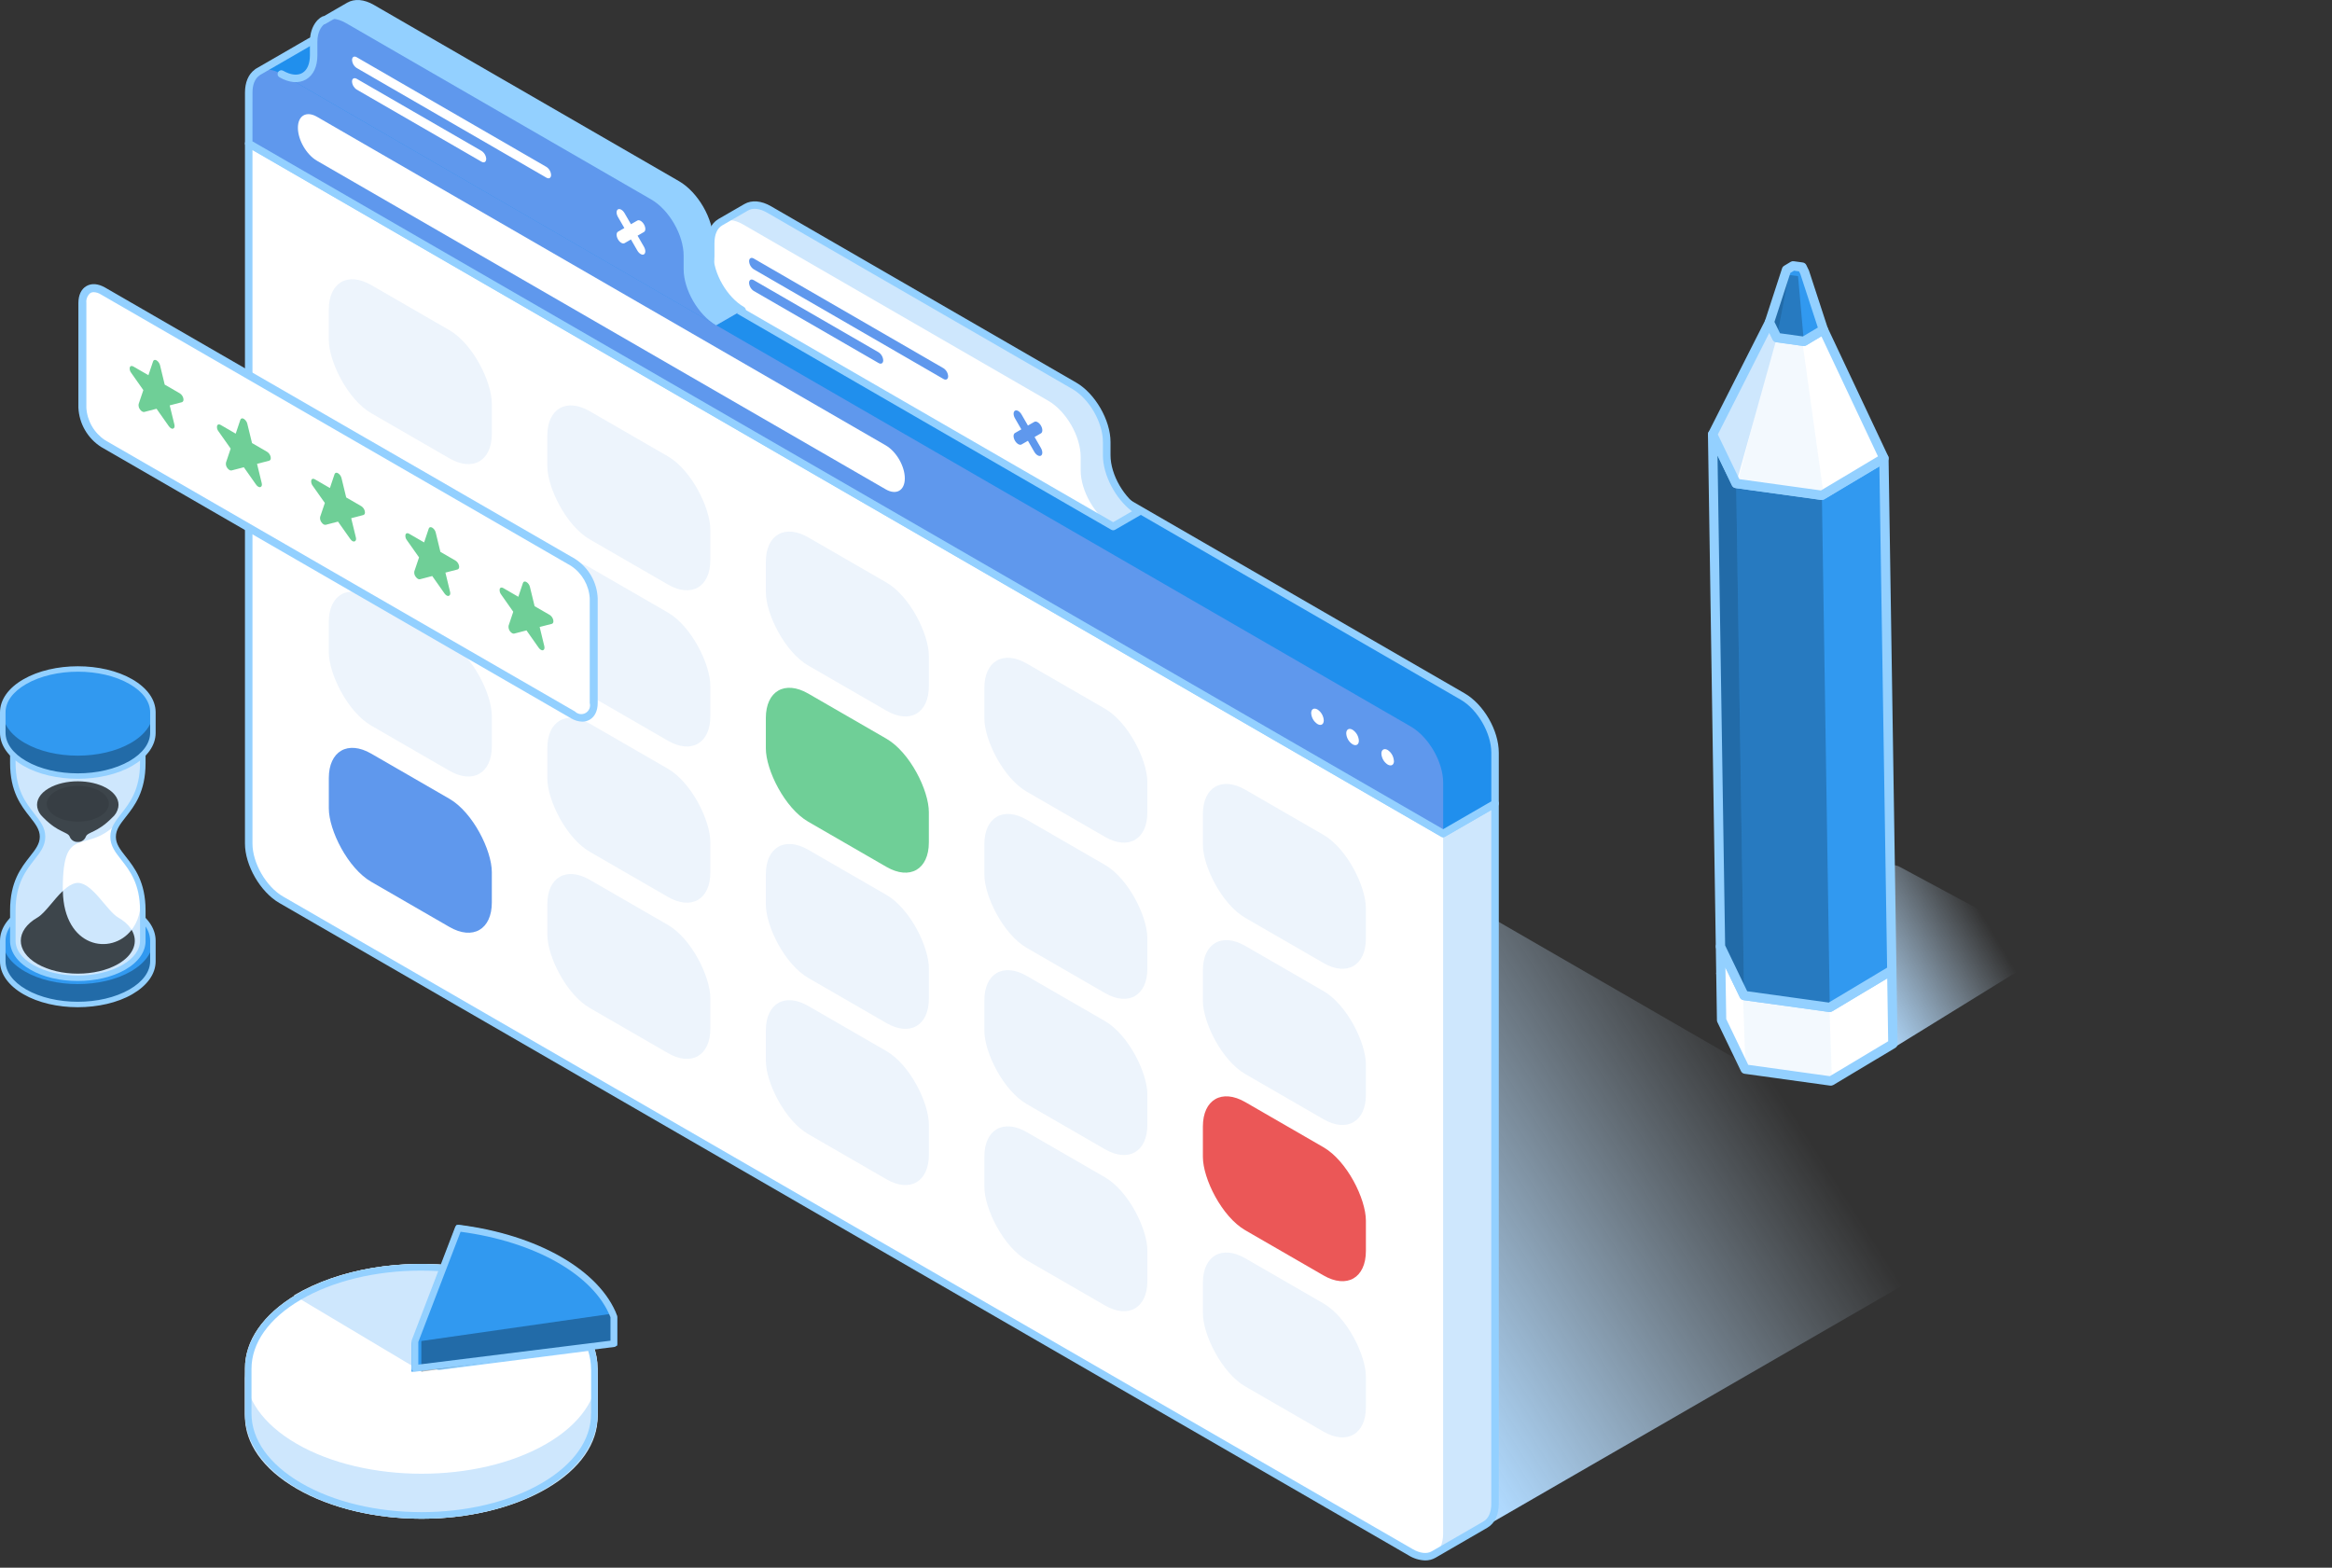 <svg width="238" height="160" viewBox="0 0 238 160" fill="none" xmlns="http://www.w3.org/2000/svg">
<rect x="0" y="0" width="238" height="160" fill="#333333" stroke="none"/>
<path d="M58.074 105.963L64.244 109.526L66.454 108.252C66.779 108.086 67.14 107.999 67.505 107.999C67.871 107.999 68.232 108.086 68.558 108.252L69.522 108.809C70.102 109.145 70.102 109.688 69.522 110.024L67.313 111.298L136.101 151.013L138.311 149.739C138.637 149.574 138.997 149.487 139.363 149.487C139.729 149.487 140.089 149.574 140.415 149.739L141.38 150.296C141.962 150.632 141.964 151.175 141.38 151.511L139.17 152.786L145.342 156.35C146.796 157.19 149.153 157.19 150.604 156.35L203.066 126.061C204.517 125.222 204.517 123.852 203.066 123.024L115.795 72.63C114.339 71.79 111.982 71.79 110.533 72.63L58.069 102.926C56.618 103.764 56.621 105.124 58.074 105.963Z" fill="url(#paint0_linear)"/>
<path d="M25.384 14.642V86.096C25.384 88.208 26.867 90.776 28.698 91.835L143.97 158.431C144.886 158.958 145.715 159.005 146.313 158.662L151.601 155.609C152.209 155.265 152.584 154.523 152.582 153.457V82.014L147.277 85.076L25.384 14.642Z" fill="white"/>
<path d="M147.284 85.067V156.51C147.284 157.56 146.918 158.296 146.326 158.645L151.603 155.599C152.211 155.255 152.585 154.513 152.584 153.447V82.004L147.284 85.067Z" fill="#CEE7FD"/>
<path d="M145.45 159.258C144.858 159.238 144.282 159.064 143.778 158.753L28.505 92.157C26.573 91.043 25.001 88.321 25 86.089V14.642C25 14.574 25.018 14.508 25.052 14.45C25.085 14.392 25.134 14.344 25.192 14.31C25.25 14.277 25.317 14.259 25.384 14.259C25.451 14.259 25.517 14.277 25.575 14.31L147.282 84.617L152.391 81.665C152.449 81.632 152.515 81.614 152.582 81.614C152.649 81.614 152.715 81.632 152.773 81.665C152.831 81.699 152.88 81.747 152.913 81.805C152.947 81.863 152.965 81.929 152.965 81.997V153.44C152.965 154.587 152.563 155.461 151.829 155.899L151.793 155.922L146.504 158.985C146.183 159.168 145.819 159.262 145.45 159.258ZM25.767 15.307V86.096C25.767 88.085 27.168 90.508 28.889 91.499L144.162 158.097C144.925 158.536 145.622 158.618 146.122 158.328L151.373 155.296L151.412 155.27C151.921 154.983 152.199 154.339 152.199 153.455V82.675L147.467 85.401C147.409 85.435 147.344 85.453 147.277 85.453C147.21 85.453 147.144 85.435 147.086 85.401L25.767 15.307Z" fill="#93D0FF"/>
<path d="M26.388 7.3L26.326 7.335L26.267 7.37V7.38C25.72 7.744 25.378 8.45 25.378 9.453V14.642L147.278 85.064L152.583 82.002V76.816C152.583 74.703 151.101 72.136 149.27 71.076L33.996 4.484C33.064 3.946 32.225 3.911 31.625 4.274L26.388 7.3Z" fill="#5F98ED"/>
<path d="M152.582 76.816C152.582 74.703 151.099 72.136 149.268 71.076L33.996 4.484C33.065 3.946 32.226 3.911 31.625 4.274L26.407 7.287C27.002 6.972 27.806 7.031 28.701 7.544L143.973 74.144C145.805 75.197 147.285 77.767 147.288 79.876V85.066L152.594 82.004L152.582 76.816Z" fill="#208FED"/>
<path d="M147.284 85.45C147.217 85.45 147.151 85.433 147.093 85.399L25.194 14.976C25.135 14.943 25.087 14.894 25.053 14.836C25.019 14.778 25.001 14.712 25.002 14.645V9.453C25.002 8.409 25.35 7.588 25.982 7.117C26.008 7.086 26.039 7.06 26.074 7.04L26.196 6.968L31.434 3.942C32.183 3.487 33.155 3.56 34.189 4.153L149.46 70.751C151.424 71.881 152.962 74.546 152.965 76.816V82.005C152.965 82.073 152.947 82.139 152.914 82.197C152.88 82.255 152.831 82.303 152.773 82.337L147.467 85.399C147.412 85.431 147.348 85.449 147.284 85.45ZM25.767 14.426L147.284 84.628L152.201 81.787V76.816C152.201 74.827 150.797 72.403 149.079 71.413L33.806 4.816C33.034 4.37 32.33 4.294 31.826 4.601L26.579 7.631L26.541 7.653C26.525 7.67 26.506 7.686 26.486 7.699C26.022 8.007 25.769 8.63 25.769 9.453L25.767 14.426Z" fill="#93D0FF"/>
<path d="M92.344 48.824C92.344 50.063 91.475 50.564 90.4 49.944L32.347 16.405C31.273 15.784 30.403 14.277 30.403 13.039C30.403 11.798 31.273 11.297 32.349 11.918L90.401 45.457C91.477 46.079 92.346 47.584 92.344 48.824ZM134.459 72.411C134.103 72.204 133.815 72.372 133.816 72.779C133.828 73.003 133.892 73.221 134.004 73.415C134.116 73.609 134.272 73.774 134.46 73.896C134.814 74.104 135.104 73.934 135.102 73.524C135.09 73.301 135.025 73.084 134.913 72.89C134.802 72.697 134.646 72.532 134.459 72.411ZM138.684 75.593C138.684 76.002 138.398 76.167 138.04 75.963C137.852 75.842 137.695 75.678 137.583 75.484C137.471 75.29 137.406 75.072 137.395 74.848C137.395 74.438 137.682 74.274 138.039 74.48C138.226 74.602 138.382 74.766 138.494 74.959C138.607 75.153 138.672 75.37 138.684 75.593ZM142.269 77.662C142.269 78.071 141.982 78.236 141.625 78.032C141.438 77.91 141.281 77.746 141.169 77.552C141.058 77.357 140.993 77.14 140.981 76.916C140.981 76.507 141.268 76.342 141.625 76.544C141.81 76.669 141.964 76.834 142.073 77.028C142.183 77.222 142.246 77.439 142.258 77.662H142.269Z" fill="white"/>
<path d="M73.406 22.416C72.8 22.756 72.426 23.499 72.426 24.561V25.925C72.424 26.145 72.404 26.365 72.364 26.582C72.156 26.506 71.954 26.413 71.762 26.304L72.357 26.648C72.051 28.216 70.713 28.759 69.112 27.835L72.424 29.749L110.185 51.558L113.498 53.471L116.15 51.947C114.322 50.89 112.838 48.32 112.838 46.208V44.842C112.838 42.731 111.357 40.163 109.526 39.102L78.389 21.123C77.473 20.593 76.644 20.549 76.045 20.892L73.406 22.416Z" fill="white"/>
<path d="M112.945 46.466V45.1C112.945 42.989 111.464 40.421 109.633 39.361L78.496 21.381C77.58 20.852 76.751 20.807 76.152 21.15L73.513 22.674C74.111 22.334 74.934 22.387 75.845 22.911L106.981 40.899C108.811 41.956 110.294 44.525 110.292 46.638V48.003C110.292 50.113 111.778 52.683 113.606 53.742L116.257 52.205C114.429 51.149 112.945 48.58 112.945 46.466Z" fill="#CEE7FD"/>
<path d="M113.607 54.12C113.54 54.12 113.474 54.102 113.417 54.068L110.101 52.157L69.035 28.43C68.951 28.378 68.891 28.294 68.868 28.198C68.844 28.102 68.858 28 68.908 27.915C68.957 27.829 69.038 27.766 69.133 27.738C69.228 27.711 69.33 27.721 69.418 27.767C70.124 28.175 70.783 28.276 71.282 28.055C71.638 27.891 71.896 27.565 72.038 27.102L71.691 26.902C71.604 26.851 71.541 26.768 71.515 26.67C71.489 26.573 71.503 26.469 71.553 26.381C71.603 26.294 71.686 26.23 71.783 26.203C71.88 26.176 71.984 26.189 72.072 26.238L72.162 26.288C72.162 26.255 72.162 26.224 72.162 26.192V24.828C72.162 23.68 72.567 22.805 73.3 22.371L73.334 22.348L75.972 20.824C76.721 20.394 77.693 20.473 78.697 21.055L109.833 39.044C111.766 40.159 113.338 42.88 113.338 45.11V46.466C113.338 48.452 114.739 50.875 116.459 51.871C116.517 51.905 116.566 51.953 116.599 52.011C116.633 52.069 116.65 52.136 116.65 52.203C116.65 52.27 116.633 52.336 116.599 52.394C116.566 52.452 116.517 52.5 116.459 52.534L113.799 54.071C113.741 54.103 113.674 54.12 113.607 54.12ZM71.293 28.852L113.607 53.294L115.533 52.182C113.854 50.916 112.562 48.491 112.562 46.471V45.105C112.562 43.117 111.162 40.694 109.442 39.701L78.304 21.713C77.543 21.272 76.847 21.19 76.344 21.482L73.74 22.985C73.728 22.994 73.715 23.003 73.701 23.01C73.195 23.297 72.917 23.938 72.917 24.822V26.186C72.915 26.427 72.892 26.667 72.848 26.904C72.85 26.927 72.85 26.951 72.848 26.974C72.683 27.816 72.237 28.442 71.593 28.736C71.496 28.782 71.396 28.821 71.293 28.852Z" fill="#93D0FF"/>
<path d="M96.766 38.402C96.766 38.705 96.551 38.833 96.287 38.678L76.929 27.486C76.791 27.396 76.675 27.274 76.593 27.131C76.51 26.987 76.462 26.826 76.453 26.661C76.453 26.358 76.664 26.231 76.929 26.387L96.287 37.579C96.426 37.668 96.542 37.79 96.625 37.933C96.709 38.076 96.757 38.237 96.766 38.402ZM90.14 36.777C90.131 36.611 90.083 36.45 90 36.307C89.917 36.163 89.801 36.042 89.662 35.952L76.926 28.592C76.662 28.44 76.449 28.564 76.449 28.868C76.457 29.033 76.505 29.194 76.588 29.338C76.671 29.481 76.786 29.603 76.925 29.693L89.662 37.049C89.926 37.204 90.138 37.081 90.14 36.777ZM105.588 44.601L106.239 44.225C106.426 44.116 106.425 43.766 106.239 43.446C106.052 43.126 105.747 42.948 105.562 43.056L104.908 43.43L104.258 42.301C104.07 41.979 103.768 41.806 103.586 41.915C103.404 42.024 103.398 42.37 103.586 42.691L104.235 43.819L103.583 44.195C103.398 44.302 103.396 44.65 103.583 44.974C103.769 45.298 104.072 45.469 104.258 45.361L104.909 44.987L105.56 46.116C105.748 46.439 106.049 46.611 106.236 46.505C106.422 46.399 106.422 46.05 106.236 45.726L105.588 44.601Z" fill="#5F98ED"/>
<path d="M72.426 25.924V24.559C72.426 22.447 70.943 19.88 69.113 18.82L37.971 0.833C37.055 0.303 36.226 0.259 35.627 0.602L32.993 2.123C33.591 1.786 32.009 2.164 32.011 4.275V5.638C32.011 7.749 30.526 8.602 28.698 7.546L32.011 9.46L69.77 31.286L73.084 33.198L75.734 31.667C73.906 30.604 72.426 28.034 72.426 25.924Z" fill="#5F98ED"/>
<path d="M72.426 25.924V24.559C72.426 22.447 70.943 19.88 69.113 18.82L37.971 0.833C37.055 0.303 36.226 0.259 35.627 0.602L32.993 2.123C33.591 1.786 34.414 1.836 35.323 2.364L66.459 20.354C68.289 21.41 69.771 23.979 69.771 26.093V27.459C69.771 29.568 71.255 32.139 73.085 33.198L75.735 31.667C73.905 30.604 72.426 28.034 72.426 25.924Z" fill="#93D0FF"/>
<path d="M75.734 32.043C75.667 32.043 75.601 32.025 75.543 31.991C73.61 30.875 72.037 28.153 72.038 25.924V24.559C72.038 22.575 70.639 20.148 68.918 19.154L37.781 1.164C37.018 0.724 36.321 0.642 35.817 0.933L33.199 2.446L33.179 2.457C33.14 2.479 33.097 2.494 33.053 2.502C32.812 2.714 32.39 3.233 32.392 4.275V5.638C32.392 6.8 31.98 7.678 31.232 8.11C30.483 8.542 29.511 8.46 28.507 7.878C28.424 7.825 28.363 7.742 28.34 7.646C28.316 7.549 28.331 7.448 28.38 7.362C28.43 7.276 28.51 7.213 28.605 7.186C28.701 7.158 28.803 7.169 28.89 7.215C29.653 7.655 30.348 7.739 30.852 7.447C31.355 7.156 31.629 6.516 31.63 5.638V4.275C31.63 2.473 32.683 1.701 33.047 1.638H33.076L35.439 0.273C36.189 -0.157 37.16 -0.078 38.163 0.504L69.3 18.491C71.231 19.609 72.803 22.331 72.803 24.559V25.924C72.803 27.91 74.202 30.334 75.924 31.329C75.999 31.37 76.057 31.435 76.09 31.514C76.123 31.592 76.129 31.679 76.107 31.762C76.085 31.844 76.037 31.916 75.969 31.968C75.902 32.019 75.819 32.047 75.734 32.046V32.043Z" fill="#93D0FF"/>
<path d="M56.242 17.857C56.242 18.161 56.029 18.288 55.766 18.133L36.408 6.941C36.269 6.851 36.153 6.73 36.07 6.587C35.987 6.444 35.939 6.283 35.931 6.117C35.931 5.813 36.143 5.687 36.408 5.842L55.766 17.034C55.905 17.124 56.02 17.246 56.103 17.39C56.186 17.533 56.234 17.694 56.242 17.86V17.857ZM49.626 16.23C49.616 16.064 49.568 15.903 49.485 15.76C49.401 15.617 49.286 15.494 49.147 15.403L36.404 8.041C36.14 7.898 35.926 8.013 35.926 8.317C35.935 8.482 35.983 8.643 36.066 8.787C36.15 8.93 36.265 9.052 36.404 9.142L49.14 16.503C49.405 16.656 49.618 16.531 49.619 16.227L49.626 16.23ZM65.07 24.054L65.722 23.677C65.908 23.57 65.907 23.22 65.722 22.899C65.537 22.578 65.232 22.401 65.045 22.51L64.394 22.883L63.743 21.756C63.558 21.434 63.254 21.261 63.069 21.367C62.884 21.473 62.881 21.823 63.069 22.144L63.72 23.273L63.069 23.649C62.884 23.756 62.883 24.103 63.069 24.427C63.256 24.751 63.558 24.924 63.743 24.816L64.394 24.44L65.044 25.569C65.232 25.892 65.534 26.067 65.719 25.959C65.904 25.852 65.908 25.502 65.719 25.18L65.07 24.054Z" fill="white"/>
<rect width="19.212" height="13.08" rx="5" transform="matrix(0.866 0.5 3.18907e-05 1 33.557 26.592)" fill="#EDF4FC"/>
<rect width="19.212" height="13.08" rx="5" transform="matrix(0.866 0.5 3.18743e-05 1 33.557 42.534)" fill="#EDF4FC"/>
<rect width="19.212" height="13.08" rx="5" transform="matrix(0.866 0.5 3.18743e-05 1 33.558 58.476)" fill="#EDF4FC"/>
<rect width="19.212" height="13.08" rx="5" transform="matrix(0.866 0.5 3.18743e-05 1 33.558 74.418)" fill="#5F98ED"/>
<rect width="19.212" height="13.08" rx="5" transform="matrix(0.866 0.5 3.18743e-05 1 55.858 39.469)" fill="#EDF4FC"/>
<rect width="19.212" height="13.08" rx="5" transform="matrix(0.866 0.5 3.18743e-05 1 55.859 55.411)" fill="#EDF4FC"/>
<rect width="19.212" height="13.08" rx="5" transform="matrix(0.866 0.5 3.18743e-05 1 55.859 71.353)" fill="#EDF4FC"/>
<rect width="19.212" height="13.08" rx="5" transform="matrix(0.866 0.5 3.18743e-05 1 55.86 87.294)" fill="#EDF4FC"/>
<rect width="19.212" height="13.08" rx="5" transform="matrix(0.866 0.5 3.18743e-05 1 78.16 52.346)" fill="#EDF4FC"/>
<rect width="19.212" height="13.08" rx="5" transform="matrix(0.866 0.5 3.18743e-05 1 78.16 68.288)" fill="#6FCF97"/>
<rect width="19.212" height="13.08" rx="5" transform="matrix(0.866 0.5 3.18743e-05 1 78.161 84.229)" fill="#EDF4FC"/>
<rect width="19.212" height="13.08" rx="5" transform="matrix(0.866 0.5 3.18743e-05 1 78.161 100.171)" fill="#EDF4FC"/>
<rect width="19.212" height="13.08" rx="5" transform="matrix(0.866 0.5 3.18743e-05 1 100.461 65.223)" fill="#EDF4FC"/>
<rect width="19.212" height="13.08" rx="5" transform="matrix(0.866 0.5 3.18743e-05 1 100.462 81.164)" fill="#EDF4FC"/>
<rect width="19.212" height="13.08" rx="5" transform="matrix(0.866 0.5 3.18743e-05 1 100.462 97.106)" fill="#EDF4FC"/>
<rect width="19.212" height="13.08" rx="5" transform="matrix(0.866 0.5 3.18743e-05 1 100.463 113.048)" fill="#EDF4FC"/>
<rect width="19.212" height="13.08" rx="5" transform="matrix(0.866 0.5 3.18743e-05 1 122.763 78.099)" fill="#EDF4FC"/>
<rect width="19.212" height="13.08" rx="5" transform="matrix(0.866 0.5 3.18743e-05 1 122.763 94.041)" fill="#EDF4FC"/>
<rect width="19.212" height="13.08" rx="5" transform="matrix(0.866 0.5 3.18743e-05 1 122.764 109.983)" fill="#EB5757"/>
<rect width="19.212" height="13.08" rx="5" transform="matrix(0.866 0.5 3.18743e-05 1 122.765 125.925)" fill="#EDF4FC"/>
<path d="M61 139.647H60.992C60.989 138.872 60.851 138.103 60.583 137.377L44.826 139.413L46.844 133.944V129.247C41.053 128.499 34.765 129.447 30.266 132.11C26.75 134.191 24.995 136.918 25 139.647V144.348C25.007 147.073 26.767 149.796 30.282 151.874C37.318 156.037 48.719 156.043 55.747 151.883C59.263 149.803 60.999 147.076 60.992 144.348H61V139.647Z" fill="white"/>
<path d="M43.069 140L46.578 135.27L47 134.116V129.256C41.062 128.483 34.617 129.461 30 132.203L43.069 140Z" fill="#CEE7FD"/>
<path d="M60.992 140C61 142.666 59.265 145.333 55.747 147.367C48.719 151.43 37.318 151.424 30.282 147.357C26.766 145.323 25.006 142.662 25 140V144.593C25.007 147.255 26.767 149.915 30.282 151.946C37.318 156.014 48.719 156.02 55.747 151.955C59.263 149.922 60.999 147.258 60.992 144.593H61V140H60.992Z" fill="#CEE7FD"/>
<path d="M43.027 155C38.438 155 33.846 153.972 30.35 151.919C26.908 149.899 25.007 147.191 25 144.295V139.714C24.994 136.814 26.889 134.101 30.335 132.077C34.66 129.536 40.82 128.477 46.812 129.246C46.893 129.256 46.968 129.296 47.022 129.358C47.075 129.42 47.105 129.5 47.105 129.583V134.159C47.105 134.199 47.097 134.239 47.083 134.276L45.299 139.076L60.214 137.163C60.288 137.154 60.363 137.17 60.427 137.21C60.491 137.249 60.541 137.309 60.568 137.379C60.835 138.1 60.978 138.862 60.99 139.632C60.996 139.658 61 139.685 61 139.712V144.291C61 144.318 60.997 144.345 60.991 144.371C60.964 147.247 59.081 149.927 55.672 151.926C52.189 153.975 47.608 155 43.027 155ZM42.944 129.68C38.372 129.68 33.967 130.729 30.669 132.666C27.44 134.563 25.664 137.067 25.668 139.714V144.279C25.675 146.935 27.457 149.435 30.685 151.33C37.487 155.329 48.548 155.329 55.34 151.339C58.559 149.448 60.327 146.946 60.319 144.295C60.319 144.268 60.322 144.241 60.328 144.215V139.793C60.322 139.768 60.319 139.742 60.319 139.716C60.317 139.09 60.219 138.469 60.028 137.875L44.833 139.824C44.776 139.831 44.718 139.823 44.664 139.801C44.611 139.778 44.564 139.742 44.529 139.696C44.493 139.65 44.469 139.595 44.461 139.537C44.452 139.479 44.458 139.42 44.478 139.365L46.438 134.096V129.881C45.278 129.746 44.111 129.679 42.944 129.68Z" fill="#93D0FF"/>
<path d="M46.588 125L42 137.108V140L63 137.355V134.466C61.215 129.747 54.774 126.032 46.588 125Z" fill="#3199F0"/>
<g style="mix-blend-mode:overlay" opacity="0.3">
<path d="M43 136.865V140L63 137.132V134L43 136.865Z" fill="black"/>
</g>
<path d="M42.346 140C42.255 140 42.166 139.964 42.102 139.9C42.036 139.836 42 139.749 42 139.658V136.898C42 136.858 42.008 136.818 42.022 136.78L46.458 125.221C46.486 125.15 46.537 125.089 46.604 125.05C46.67 125.01 46.748 124.994 46.826 125.002C54.858 126.002 61.203 129.635 62.978 134.256C62.992 134.294 63 134.334 63 134.374V137.132C63 137.215 62.969 137.296 62.913 137.358C62.858 137.421 62.781 137.461 62.697 137.471L42.392 139.996C42.377 139.999 42.362 140 42.346 140ZM42.693 136.961V139.271L62.305 136.832V134.438C60.607 130.128 54.632 126.723 47.007 125.714L42.693 136.961Z" fill="#93D0FF"/>
<path d="M175.501 99.875L177.472 101.091L178.177 100.656C178.282 100.6 178.397 100.57 178.513 100.57C178.63 100.57 178.745 100.6 178.849 100.656L179.158 100.846C179.343 100.961 179.343 101.146 179.158 101.261L178.452 101.696L187.267 105.964L187.973 105.529C188.077 105.472 188.192 105.443 188.308 105.443C188.425 105.443 188.54 105.472 188.644 105.529L188.953 105.719C189.138 105.834 189.139 106.019 188.953 106.134L188.247 106.569L190.218 107.785C190.682 108.072 191.435 108.072 191.898 107.785L208.652 97.449C209.116 97.162 209.116 96.695 208.652 96.412L193.935 88.5C193.47 88.213 192.717 88.213 192.255 88.5L175.5 98.839C175.036 99.124 175.037 99.589 175.501 99.875Z" fill="url(#paint1_linear)"/>
<path d="M193.078 99.025L193.193 106.544L186.86 110.333L178.112 109.118L175.705 104.119L175.589 96.602L178 101.601L186.745 102.815L193.078 99.025Z" fill="white"/>
<g opacity="0.5">
<path opacity="0.5" d="M178.161 109.332L177.895 101.704L186.696 102.601L186.965 110.231L178.161 109.332Z" fill="#CEE7FD"/>
</g>
<path d="M175.172 96.369C175.132 96.442 175.112 96.524 175.113 96.608L175.228 104.127C175.229 104.196 175.245 104.264 175.275 104.326L177.683 109.324C177.717 109.395 177.768 109.457 177.832 109.503C177.895 109.549 177.969 109.579 178.047 109.59L186.788 110.801C186.895 110.815 187.004 110.793 187.098 110.738L193.43 106.947C193.502 106.905 193.561 106.844 193.601 106.771C193.642 106.698 193.663 106.616 193.661 106.532L193.547 99.015C193.545 98.932 193.521 98.851 193.478 98.78C193.435 98.708 193.375 98.65 193.302 98.609C193.23 98.569 193.148 98.548 193.064 98.549C192.981 98.55 192.9 98.573 192.828 98.615L186.637 102.322L178.312 101.167L176.011 96.396C175.973 96.317 175.914 96.251 175.841 96.204C175.767 96.156 175.683 96.13 175.596 96.128C175.508 96.125 175.422 96.147 175.347 96.189C175.271 96.232 175.208 96.295 175.166 96.371L175.172 96.369ZM176.177 104.008L176.094 98.749L177.568 101.805C177.602 101.876 177.653 101.937 177.716 101.983C177.779 102.03 177.853 102.06 177.93 102.071L186.671 103.283C186.779 103.297 186.889 103.275 186.982 103.218L192.606 99.852L192.704 106.272L186.75 109.835L178.421 108.678L176.177 104.008Z" fill="#93D0FF"/>
<path d="M181.925 92.813L190.667 94.022L193.078 99.025L186.745 102.815L178 101.601L175.589 96.602L181.925 92.813Z" fill="#EDEDEF"/>
<path d="M192.272 46.77L193.078 99.025L186.745 102.815L178 101.601L175.589 96.602L174.784 44.341L177.192 49.343L185.939 50.554L192.272 46.77Z" fill="#3199F0"/>
<g style="mix-blend-mode:overlay" opacity="0.2">
<path d="M177.192 49.343L178 101.601L186.745 102.815L185.939 50.554L177.192 49.343Z" fill="black"/>
</g>
<g style="mix-blend-mode:overlay" opacity="0.3">
<path d="M174.785 44.341L175.589 96.602L178 101.601L177.192 49.343L174.785 44.341Z" fill="black"/>
</g>
<path d="M174.37 44.105C174.33 44.177 174.309 44.26 174.311 44.343L175.112 96.609C175.114 96.678 175.13 96.745 175.16 96.807L177.572 101.808C177.606 101.878 177.657 101.939 177.72 101.986C177.783 102.032 177.857 102.062 177.934 102.073L186.675 103.285C186.783 103.3 186.893 103.277 186.986 103.221L193.318 99.432C193.39 99.389 193.448 99.328 193.489 99.255C193.53 99.182 193.551 99.1 193.55 99.017L192.745 46.76C192.744 46.676 192.72 46.595 192.678 46.523C192.635 46.452 192.574 46.393 192.501 46.353C192.428 46.312 192.346 46.291 192.263 46.293C192.18 46.294 192.098 46.317 192.026 46.359L185.831 50.065L177.504 48.912L175.205 44.14C175.167 44.062 175.108 43.996 175.035 43.948C174.962 43.901 174.877 43.875 174.79 43.872C174.703 43.87 174.617 43.891 174.541 43.934C174.465 43.977 174.403 44.04 174.36 44.116L174.37 44.105ZM176.064 96.49L175.286 46.498L176.756 49.552C176.79 49.622 176.842 49.683 176.905 49.73C176.969 49.776 177.042 49.806 177.12 49.817L185.863 51.026C185.97 51.04 186.078 51.017 186.171 50.962L191.807 47.602L192.595 98.76L186.641 102.322L178.315 101.167L176.064 96.49Z" fill="#93D0FF"/>
<path d="M182.576 31.691L185.333 32.073L186.093 33.65L184.097 34.84L181.342 34.458L180.586 32.884L182.576 31.691Z" fill="#EDEDEF"/>
<path d="M186.093 33.65L192.272 46.77L185.939 50.554L177.192 49.343L174.784 44.341L180.586 32.884L181.342 34.458L184.097 34.84L186.093 33.65Z" fill="white"/>
<g opacity="0.5">
<path opacity="0.5" d="M181.137 34.481L177.259 49.6L186.114 50.48L183.926 34.759L181.137 34.481Z" fill="#CEE7FD"/>
</g>
<path d="M180.586 32.884L174.784 44.341L177.192 49.343L181.342 34.458L180.586 32.884Z" fill="#CEE7FD"/>
<path d="M180.174 32.649L180.166 32.665L174.364 44.122C174.331 44.187 174.313 44.259 174.312 44.332C174.311 44.405 174.327 44.477 174.359 44.543L176.767 49.545C176.801 49.615 176.853 49.676 176.916 49.723C176.98 49.769 177.054 49.799 177.131 49.81L185.874 51.019C185.981 51.033 186.09 51.011 186.182 50.955L192.518 47.17C192.619 47.109 192.694 47.014 192.729 46.901C192.763 46.788 192.754 46.666 192.704 46.56L186.523 33.44C186.494 33.38 186.454 33.326 186.403 33.283C186.353 33.24 186.294 33.208 186.231 33.188C186.167 33.169 186.1 33.163 186.034 33.171C185.968 33.179 185.905 33.201 185.848 33.235L183.998 34.338L181.661 34.014L181.015 32.671C180.977 32.594 180.918 32.528 180.845 32.481C180.772 32.435 180.688 32.409 180.601 32.407C180.515 32.404 180.429 32.426 180.354 32.468C180.279 32.511 180.217 32.574 180.174 32.649ZM175.318 44.343L180.578 33.957L180.916 34.661C180.95 34.732 181.002 34.793 181.065 34.84C181.129 34.886 181.203 34.916 181.281 34.926L184.036 35.308C184.143 35.323 184.252 35.301 184.346 35.246L185.889 34.324L191.663 46.579L185.842 50.056L177.514 48.903L175.318 44.343Z" fill="#93D0FF"/>
<path d="M184.177 27.787L183.922 27.26L182.997 27.131L182.328 27.535L180.586 32.884L181.342 34.458L184.097 34.84L186.093 33.65L184.177 27.787Z" fill="#3199F0"/>
<g style="mix-blend-mode:overlay" opacity="0.2">
<path d="M182.585 28.058L183.507 28.187L184.097 34.84L181.342 34.458L182.585 28.058Z" fill="black"/>
</g>
<g style="mix-blend-mode:overlay" opacity="0.3">
<path d="M182.329 27.535L182.585 28.058L181.342 34.458L180.586 32.884L182.329 27.535Z" fill="black"/>
</g>
<path d="M181.912 27.302C181.897 27.33 181.884 27.358 181.875 27.388L180.133 32.737C180.096 32.853 180.105 32.979 180.157 33.09L180.912 34.665C180.947 34.735 180.998 34.797 181.061 34.843C181.125 34.889 181.199 34.919 181.277 34.93L184.032 35.312C184.139 35.326 184.248 35.304 184.342 35.249L186.336 34.059C186.429 34.004 186.5 33.918 186.538 33.817C186.576 33.716 186.578 33.605 186.544 33.502L184.629 27.64C184.623 27.619 184.614 27.599 184.604 27.58L184.35 27.053C184.316 26.982 184.265 26.921 184.202 26.875C184.138 26.828 184.065 26.799 183.987 26.788L183.062 26.661C182.954 26.646 182.845 26.668 182.752 26.724L182.083 27.127C182.011 27.169 181.952 27.23 181.912 27.302ZM181.098 32.851L182.725 27.85L183.098 27.626L183.604 27.695L183.738 27.958L185.526 33.431L184.002 34.338L181.665 34.014L181.098 32.851Z" fill="#93D0FF"/>
<path d="M15.605 96.011C15.605 94.88 14.868 93.745 13.363 92.881C10.373 91.162 5.522 91.162 2.526 92.881C1.024 93.745 0.275 94.887 0.282 96.024V98.074C0.282 99.213 1.019 100.352 2.524 101.216C5.512 102.935 10.366 102.935 13.358 101.216C14.854 100.355 15.602 99.223 15.605 98.091V96.011Z" fill="#3199F0"/>
<g style="mix-blend-mode:overlay" opacity="0.3">
<path d="M15.605 96.011C15.605 97.143 14.854 98.275 13.359 99.137C10.366 100.868 5.502 100.868 2.524 99.137C1.034 98.278 0.287 97.153 0.282 96.026V98.076C0.282 99.215 1.019 100.355 2.524 101.219C5.512 102.937 10.366 102.937 13.359 101.219C14.854 100.357 15.603 99.225 15.605 98.093V96.009V96.011Z" fill="black"/>
</g>
<path d="M7.935 102.797C5.924 102.797 3.914 102.353 2.384 101.469C0.854 100.585 -0.01 99.375 8.27946e-05 98.079V96.031C8.27946e-05 94.737 0.84 93.534 2.386 92.643C5.451 90.873 10.437 90.868 13.503 92.643C15.031 93.527 15.875 94.715 15.885 95.992C15.886 96.001 15.886 96.01 15.885 96.019V98.103C15.886 98.113 15.886 98.123 15.885 98.133C15.873 99.407 15.026 100.588 13.501 101.472C11.976 102.356 9.951 102.795 7.935 102.797ZM7.955 91.867C6.04 91.867 4.125 92.289 2.669 93.132C1.304 93.917 0.557 94.946 0.565 96.031V98.081C0.565 99.166 1.301 100.195 2.664 100.981C5.573 102.662 10.307 102.66 13.221 100.981C14.576 100.197 15.323 99.176 15.325 98.098V96.014C15.325 94.936 14.589 93.91 13.224 93.127C11.77 92.287 9.862 91.867 7.955 91.867Z" fill="#93D0FF"/>
<path d="M14.576 92.93C14.576 88.202 11.544 87.49 11.544 85.398C11.544 83.306 14.576 82.592 14.576 77.863V74.868C14.616 73.856 13.975 72.84 12.639 72.069C10.049 70.574 5.843 70.574 3.251 72.069C1.912 72.837 1.272 73.856 1.311 74.868V77.856C1.311 82.584 4.341 83.299 4.341 85.39C4.341 87.482 1.311 88.194 1.311 92.923V95.918C1.269 96.93 1.912 97.946 3.248 98.717C5.836 100.212 10.041 100.212 12.637 98.717C13.972 97.946 14.616 96.927 14.576 95.918V92.93Z" fill="white"/>
<path d="M12.178 83.775C13.064 82.547 14.576 81.204 14.576 77.863V74.868C14.616 73.856 13.975 72.84 12.639 72.069C10.921 71.087 8.532 70.772 6.347 71.087V71.07C6.231 71.087 6.118 71.111 6.005 71.133L5.821 71.165C4.921 71.326 4.053 71.633 3.253 72.076C1.915 72.845 1.274 73.864 1.313 74.875V77.863C1.313 82.592 4.343 83.306 4.343 85.398C4.343 87.49 1.313 88.202 1.313 92.93V95.925C1.272 96.937 1.915 97.954 3.251 98.724C3.536 98.885 3.833 99.026 4.139 99.144C4.264 99.193 4.391 99.24 4.522 99.284C4.692 99.343 4.864 99.395 5.04 99.441C5.468 99.563 5.904 99.656 6.344 99.719C8.527 100.031 10.928 99.706 12.634 98.719C13.97 97.948 14.613 96.93 14.574 95.921V92.93C14.546 92.108 14.434 91.29 14.24 90.49C15.602 97.629 6.408 98.874 6.408 90.735C6.41 83.733 8.814 87.502 12.178 83.775Z" fill="#CEE7FD"/>
<path d="M7.935 100.121C6.187 100.121 4.439 99.738 3.106 98.967C1.721 98.169 0.982 97.084 1.029 95.913V92.93C1.029 89.984 2.153 88.562 3.054 87.413C3.616 86.699 4.061 86.134 4.061 85.398C4.061 84.661 3.616 84.094 3.057 83.38C2.153 82.231 1.029 80.802 1.029 77.863V74.875C0.982 73.714 1.721 72.631 3.111 71.833C5.774 70.289 10.113 70.286 12.781 71.833C14.166 72.633 14.903 73.719 14.856 74.887V77.87C14.856 80.817 13.732 82.238 12.831 83.387C12.268 84.102 11.826 84.666 11.826 85.405C11.826 86.144 12.268 86.706 12.831 87.421C13.734 88.57 14.856 90.001 14.856 92.938V95.928C14.903 97.087 14.164 98.172 12.777 98.97C11.441 99.736 9.688 100.121 7.935 100.121ZM7.955 71.227C6.302 71.227 4.65 71.593 3.391 72.319C2.192 73.009 1.554 73.913 1.591 74.863V77.863C1.591 80.605 2.647 81.951 3.496 83.034C4.1 83.802 4.621 84.465 4.621 85.398C4.621 86.331 4.1 86.994 3.496 87.762C2.647 88.842 1.591 90.188 1.591 92.93V95.925C1.552 96.888 2.19 97.791 3.386 98.479C5.895 99.93 9.98 99.927 12.494 98.479C13.69 97.789 14.328 96.885 14.291 95.933V92.93C14.291 90.188 13.233 88.842 12.384 87.762C11.782 86.994 11.259 86.331 11.259 85.398C11.259 84.465 11.782 83.802 12.384 83.034C13.233 81.951 14.291 80.605 14.291 77.863V74.868C14.331 73.908 13.692 73.004 12.497 72.312C11.245 71.59 9.6 71.227 7.955 71.227Z" fill="#93D0FF"/>
<path d="M15.605 72.7C15.605 71.565 14.868 70.431 13.363 69.564C10.373 67.846 5.522 67.846 2.526 69.564C1.024 70.431 0.275 71.57 0.282 72.707V74.757C0.282 75.896 1.019 77.035 2.524 77.902C5.512 79.621 10.366 79.621 13.358 77.902C14.854 77.04 15.602 75.909 15.605 74.779V72.7Z" fill="#3199F0"/>
<g style="mix-blend-mode:overlay" opacity="0.3">
<path d="M15.605 72.7C15.605 73.829 14.854 74.961 13.359 75.823C10.366 77.556 5.502 77.556 2.524 75.823C1.034 74.966 0.287 73.839 0.282 72.712V74.762C0.282 75.901 1.019 77.04 2.524 77.907C5.512 79.626 10.366 79.626 13.359 77.907C14.854 77.045 15.603 75.913 15.605 74.784V72.7Z" fill="black"/>
</g>
<path d="M7.935 79.483C5.924 79.483 3.914 79.041 2.384 78.155C0.854 77.269 -0.01 76.061 8.27945e-05 74.765V72.717C8.27945e-05 71.426 0.84 70.22 2.386 69.331C5.451 67.559 10.437 67.554 13.503 69.331C15.03 70.215 15.875 71.403 15.885 72.683C15.886 72.692 15.886 72.701 15.885 72.71V74.794C15.886 74.803 15.886 74.812 15.885 74.821C15.873 76.095 15.026 77.276 13.501 78.16C11.976 79.044 9.951 79.483 7.935 79.483ZM7.955 68.553C6.04 68.553 4.125 68.975 2.669 69.817C1.304 70.603 0.557 71.632 0.565 72.717V74.767C0.565 75.855 1.301 76.883 2.664 77.667C5.573 79.351 10.307 79.348 13.221 77.667C14.576 76.883 15.323 75.862 15.325 74.787V72.7C15.325 71.622 14.589 70.596 13.223 69.812C11.77 68.973 9.862 68.553 7.955 68.553Z" fill="#93D0FF"/>
<path d="M12.06 93.64C10.925 92.984 9.435 90.109 7.947 90.109C6.46 90.109 4.972 92.982 3.828 93.64C1.554 94.948 1.552 97.077 3.828 98.388C6.104 99.699 9.784 99.701 12.057 98.388C14.331 97.075 14.333 94.946 12.06 93.64Z" fill="#CEE7FD"/>
<g style="mix-blend-mode:overlay" opacity="0.7">
<path d="M3.828 93.64C1.554 94.948 1.552 97.077 3.828 98.388C6.104 99.699 9.784 99.701 12.057 98.388C13.692 97.445 14.144 96.083 13.432 94.902C11.345 97.588 6.523 96.704 6.415 90.929C5.463 91.83 4.574 93.208 3.828 93.64Z" fill="black"/>
</g>
<path d="M10.896 80.446C9.266 79.505 6.619 79.505 4.986 80.446C4.056 80.984 3.673 81.71 3.806 82.41C3.884 82.778 4.074 83.114 4.351 83.37C4.39 83.407 4.427 83.448 4.464 83.485C5.986 85.022 6.919 84.882 7.115 85.393C7.177 85.558 7.291 85.7 7.439 85.796C7.586 85.893 7.761 85.94 7.938 85.931C8.114 85.94 8.289 85.893 8.437 85.796C8.584 85.7 8.698 85.558 8.76 85.393C8.954 84.882 9.894 85.022 11.424 83.473C11.754 83.202 11.982 82.826 12.07 82.407C12.207 81.71 11.826 80.984 10.896 80.446Z" fill="#CEE7FD"/>
<g style="mix-blend-mode:overlay" opacity="0.7">
<path d="M10.896 80.446C9.266 79.505 6.619 79.505 4.986 80.446C4.056 80.984 3.673 81.71 3.806 82.41C3.884 82.778 4.074 83.114 4.351 83.37C4.39 83.407 4.427 83.448 4.464 83.485C5.986 85.022 6.919 84.882 7.115 85.393C7.177 85.558 7.291 85.7 7.439 85.796C7.586 85.893 7.761 85.94 7.938 85.931C8.114 85.94 8.289 85.893 8.437 85.796C8.584 85.7 8.698 85.558 8.76 85.393C8.954 84.882 9.894 85.022 11.424 83.473C11.754 83.202 11.982 82.826 12.07 82.407C12.207 81.71 11.826 80.984 10.896 80.446Z" fill="black"/>
</g>
<g style="mix-blend-mode:overlay" opacity="0.1">
<path d="M10.179 80.74C8.952 80.026 6.941 80.026 5.703 80.74C4.466 81.455 4.464 82.611 5.703 83.323C6.943 84.035 8.944 84.038 10.182 83.323C11.419 82.609 11.414 81.452 10.179 80.74Z" fill="black"/>
</g>
<path d="M10.521 29.696L58.479 57.398C59.097 57.797 59.612 58.337 59.981 58.972C60.351 59.608 60.565 60.322 60.606 61.057V71.745C60.606 73.092 59.66 73.638 58.479 72.965L10.517 45.274C9.9 44.875 9.386 44.336 9.016 43.701C8.646 43.066 8.432 42.352 8.39 41.618V30.912C8.411 29.569 9.354 29.037 10.521 29.696Z" fill="white"/>
<path d="M59.426 73.652C59.691 73.654 59.951 73.586 60.181 73.454C60.709 73.149 61.004 72.536 61 71.734V61.046C60.964 60.241 60.734 59.456 60.332 58.759C59.929 58.061 59.364 57.47 58.685 57.036L10.723 29.345C10.014 28.945 9.354 28.891 8.826 29.193C8.298 29.494 8.004 30.107 8 30.912V41.608C8.039 42.413 8.269 43.196 8.673 43.894C9.076 44.591 9.64 45.182 10.319 45.617L58.277 73.308C58.624 73.521 59.02 73.639 59.426 73.652ZM9.556 29.817C9.82 29.828 10.075 29.909 10.297 30.051L58.277 57.752C58.83 58.118 59.29 58.608 59.622 59.181C59.953 59.755 60.147 60.398 60.188 61.06V71.749C60.241 71.94 60.229 72.144 60.154 72.327C60.078 72.511 59.944 72.665 59.772 72.764C59.6 72.863 59.4 72.903 59.204 72.876C59.007 72.85 58.824 72.758 58.685 72.617L10.723 44.926C10.171 44.56 9.712 44.071 9.381 43.498C9.05 42.925 8.856 42.283 8.815 41.622V30.912C8.794 30.721 8.821 30.529 8.894 30.351C8.967 30.174 9.084 30.018 9.234 29.898C9.333 29.845 9.444 29.817 9.556 29.817Z" fill="#93D0FF"/>
<path d="M51.137 60.663L52.382 62.436L51.907 63.854C51.884 64.002 51.906 64.154 51.969 64.29C52.032 64.426 52.133 64.54 52.261 64.619C52.293 64.641 52.328 64.657 52.366 64.665C52.404 64.673 52.443 64.673 52.481 64.665L53.732 64.339L54.98 66.112C55.111 66.296 55.289 66.399 55.416 66.364C55.544 66.328 55.604 66.165 55.555 65.963L55.076 63.988L56.327 63.669C56.459 63.63 56.512 63.471 56.462 63.265C56.412 63.059 56.285 62.879 56.108 62.762L54.562 61.868L54.083 59.901C54.035 59.694 53.908 59.515 53.729 59.401C53.569 59.309 53.424 59.341 53.374 59.49L52.899 60.908L51.354 60.014C51.191 59.922 51.049 59.958 50.999 60.106C50.982 60.204 50.986 60.303 51.009 60.399C51.033 60.495 51.077 60.585 51.137 60.663ZM41.385 54.562C41.434 54.409 41.576 54.374 41.739 54.466L43.285 55.359L43.76 53.941C43.809 53.796 43.951 53.757 44.114 53.853C44.292 53.968 44.419 54.147 44.469 54.353L44.947 56.324L46.49 57.217C46.667 57.331 46.793 57.509 46.844 57.713C46.894 57.919 46.844 58.068 46.706 58.118L45.458 58.44L45.937 60.415C45.986 60.62 45.937 60.769 45.798 60.815C45.66 60.861 45.493 60.748 45.362 60.564L44.114 58.791L42.863 59.117C42.787 59.132 42.708 59.117 42.643 59.075C42.556 59.02 42.481 58.948 42.423 58.862C42.362 58.785 42.318 58.695 42.295 58.599C42.271 58.502 42.269 58.403 42.289 58.306L42.767 56.887L41.516 55.115C41.455 55.038 41.412 54.948 41.389 54.853C41.366 54.757 41.365 54.658 41.385 54.562ZM31.77 49.007C31.82 48.858 31.965 48.822 32.125 48.914L33.67 49.808L34.145 48.39C34.199 48.241 34.34 48.202 34.5 48.297C34.678 48.412 34.805 48.591 34.855 48.797L35.333 50.769L36.875 51.662C37.053 51.777 37.18 51.956 37.23 52.162C37.279 52.367 37.23 52.516 37.092 52.562L35.844 52.889L36.322 54.86C36.372 55.065 36.322 55.214 36.184 55.26C36.046 55.306 35.879 55.196 35.748 55.008L34.496 53.236L33.248 53.562C33.172 53.576 33.094 53.561 33.029 53.52C32.941 53.465 32.866 53.392 32.809 53.307C32.749 53.228 32.706 53.139 32.683 53.043C32.66 52.947 32.657 52.847 32.674 52.75L33.153 51.332L31.901 49.56C31.842 49.481 31.799 49.39 31.776 49.293C31.754 49.197 31.752 49.097 31.77 48.999V49.007ZM22.156 43.455C22.205 43.309 22.347 43.27 22.51 43.363L24.056 44.26L24.531 42.842C24.584 42.693 24.726 42.654 24.886 42.749C25.063 42.865 25.19 43.044 25.24 43.249L25.722 45.22L27.264 46.114C27.442 46.229 27.568 46.408 27.619 46.614C27.665 46.819 27.619 46.968 27.481 47.018L26.233 47.34L26.711 49.311C26.761 49.517 26.711 49.666 26.577 49.712C26.442 49.758 26.268 49.648 26.133 49.46L24.886 47.688L23.634 48.014C23.559 48.028 23.482 48.013 23.418 47.971C23.331 47.917 23.256 47.846 23.198 47.762C23.137 47.684 23.093 47.593 23.071 47.497C23.048 47.4 23.047 47.299 23.067 47.202L23.542 45.784L22.291 44.011C22.228 43.933 22.184 43.842 22.16 43.745C22.137 43.647 22.136 43.546 22.156 43.448V43.455Z" fill="#6FCF97"/>
<path d="M13.247 37.492C13.293 37.343 13.438 37.308 13.601 37.4L15.147 38.293L15.626 36.875C15.675 36.726 15.817 36.687 15.98 36.779C16.157 36.897 16.283 37.077 16.334 37.283L16.81 39.254L18.355 40.147C18.531 40.263 18.658 40.44 18.71 40.644C18.756 40.853 18.71 40.998 18.572 41.048L17.32 41.374L17.802 43.342C17.848 43.551 17.802 43.696 17.664 43.746C17.526 43.795 17.359 43.678 17.224 43.49L15.976 41.718L14.729 42.044C14.691 42.051 14.652 42.051 14.614 42.043C14.576 42.035 14.54 42.02 14.509 41.998C14.42 41.947 14.344 41.875 14.289 41.789C14.228 41.711 14.185 41.621 14.161 41.525C14.137 41.429 14.134 41.329 14.151 41.232L14.629 39.814L13.381 38.041C13.321 37.965 13.277 37.876 13.254 37.782C13.231 37.687 13.228 37.588 13.247 37.492Z" fill="#6FCF97"/>
<defs>
<linearGradient id="paint0_linear" x1="142.998" y1="138.413" x2="191.337" y2="107.735" gradientUnits="userSpaceOnUse">
<stop stop-color="#B0DAFF"/>
<stop offset="0.822" stop-color="#CEE7FD" stop-opacity="0"/>
</linearGradient>
<linearGradient id="paint1_linear" x1="189.469" y1="101.664" x2="205.478" y2="92.156" gradientUnits="userSpaceOnUse">
<stop stop-color="#B0DAFF"/>
<stop offset="0.822" stop-color="#CEE7FD" stop-opacity="0"/>
</linearGradient>
</defs>
</svg>
